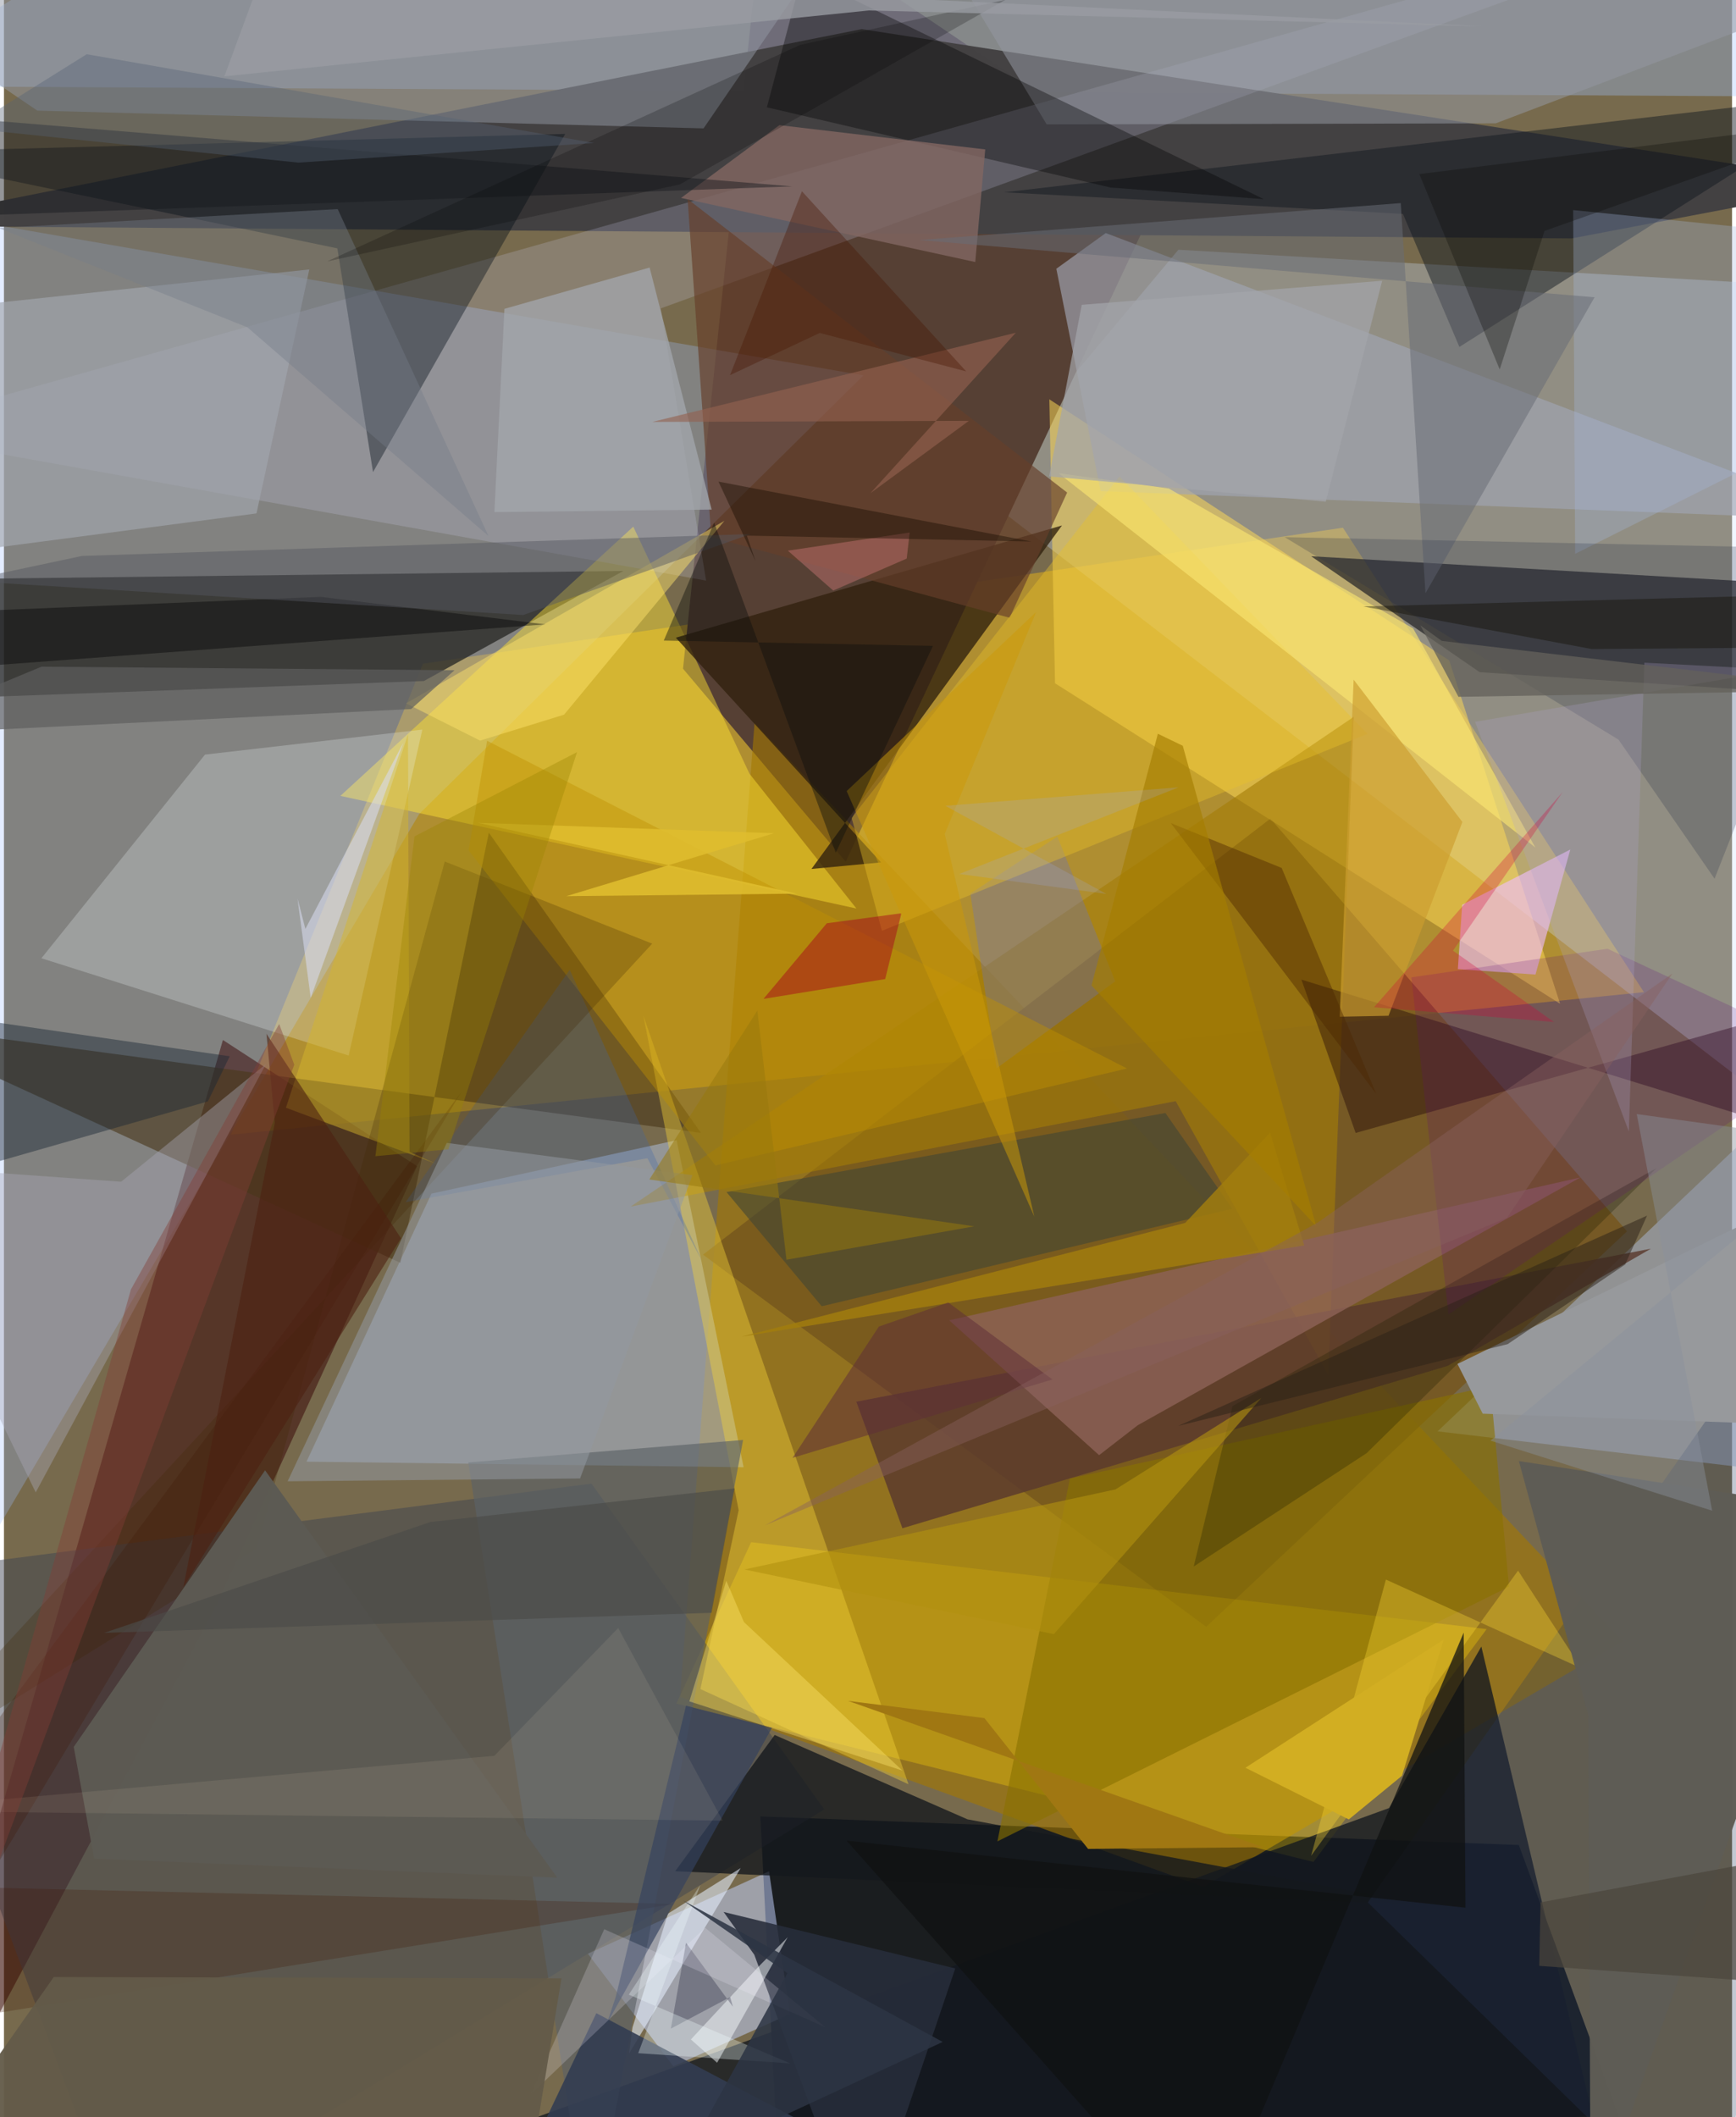 <svg xmlns="http://www.w3.org/2000/svg" width="228" height="278" viewBox="0 0 836 1024"><path fill="#776a4d" d="M0 0h836v1024H0z"/><path fill="#030914" fill-opacity=".796" d="M732.843 892.357L365.92 878.545 376.492 1086h427.62z"/><path fill="#e3af18" fill-opacity=".518" d="M647.747 255.235L793.374 479.88l-683.598 68.94 92.917-227.815z"/><path fill="#cee2ff" fill-opacity=".302" d="M894.452 139.684L865.246 541.21 470.323 237.685l97.834-116.895z"/><path fill="#564034" d="M407.21 416.77l-78.698-93.346 38.62-368.363L562.418 86.972z"/><path fill="#9fbdff" fill-opacity=".286" d="M-35.897 794.955L-62 98.755l477.856 82.791-214.961 212.15z"/><path fill="#a47900" fill-opacity=".592" d="M363.119 349.661l419.83 444.19L580.25 912.629l-253.165-91.915z"/><path fill="#282826" fill-opacity=".78" d="M299.644 276.155l-96.477 53.227L-62 339.02v-58.49z"/><path fill="#b4c8e9" fill-opacity=".471" d="M357.83 709.647l-211.459-2.69 60.43-129.625 118.613-25.864z"/><path fill="#a1c4ff" fill-opacity=".337" d="M793.596-62H100.888L-62 41.643l960 5.201z"/><path fill="#340200" fill-opacity=".486" d="M105.922 503.012L-62 1086l164.086-308.057 97.761-213.914z"/><path fill="#444243" fill-opacity=".996" d="M414.92 14.085L898 88.78l-139.596 26.536L-62 109.208z"/><path fill="#222325" fill-opacity=".706" d="M877.42 283.14L898 337.185l-184.078-12.08-81.526-56.058z"/><path fill="#76561e" fill-opacity=".827" d="M581.612 786.822l-243.433-180 274.498-210.891 172.496 199.631z"/><path fill="#ffdb56" fill-opacity=".518" d="M508.47 330.467l244.34 155.026-53.632-166.054-193.451-126.304z"/><path fill="#abbad7" fill-opacity=".506" d="M844.952 548.463l31.953 11.63 4.207 154.284-187.567-22.079z"/><path fill="#ffd806" fill-opacity=".318" d="M361.461 745.895l-36.146 78.066 308.198 76.6 83.779-112.624z"/><path fill="#c2d3fe" fill-opacity=".514" d="M282.5 944.942l87.623-39.865 10.124 69.051-56.396 25.267z"/><path fill="#4a3819" fill-opacity=".604" d="M337.22 547.95L234.578 402.756l-42.813 208.02L-62 494.228z"/><path fill="#3c4150" fill-opacity=".467" d="M396.84 875.155L284.26 717.571-62 762.289l119.41 320.036z"/><path fill="#131820" fill-opacity=".776" d="M670.067 874.493l44.652-78.12 53.825 226.772L86.73 1086z"/><path fill="#ffe334" fill-opacity=".459" d="M304.447 254.72l56.234 119.526 51.715 65.171L162.76 384.94z"/><path fill="#cfd2f2" fill-opacity=".208" d="M317.729 149.17l21.97 131.654L-62 208.73 898-62z"/><path fill="#020b16" fill-opacity=".388" d="M161.297 120.129l17.245 108.22 92.974-163.59L-62 73.774z"/><path fill="#32210e" fill-opacity=".792" d="M511.844 254.148L390.646 420.282l33.684-3.17-99.304-108.687z"/><path fill="#a0a5b3" fill-opacity=".655" d="M509.109 129.983l23.916-17.266L898 251.643 530.541 237.53z"/><path fill="#a37c08" fill-opacity=".612" d="M652.97 346.723L303.17 583.59l263.692-50.996 73.822 132.541z"/><path fill="#f1f8fc" fill-opacity=".247" d="M202.406 352.867l-35.647 157.667L18.114 463.47l79.156-98.5z"/><path fill="#0f161e" fill-opacity=".467" d="M676.785 103.444l27.314 64.358L898 44.778 483.933 93.006z"/><path fill="#5a392d" fill-opacity=".824" d="M434.641 739.16l-22.295-61.203 384.37-74.002-98.414 56.712z"/><path fill="#8d6157" fill-opacity=".812" d="M762.684 569.468l-305.38 69.115 72.496 65.231 18.694-14.479z"/><path fill="#efbdff" fill-opacity=".612" d="M757.761 410.884l-52.32 26.736-2.085 31.123 37.548 2.608z"/><path fill="#f5d338" fill-opacity=".412" d="M355.425 730.459L309.34 491.243 437.59 862.98l-100.665-46.026z"/><path fill="#15191e" fill-opacity=".792" d="M324.718 905.048l365.171 16.575-223.748-41.671-93.284-40.803z"/><path fill="#8a7200" fill-opacity=".62" d="M728.105 767.414L480.608 890.602l35.07-175.488 203.37-44.638z"/><path fill="#25375b" fill-opacity=".275" d="M659.804 920.122L898 580.854v-.62L829.342 1086z"/><path fill="#9499a6" fill-opacity=".498" d="M16.135 53.514l322.315 8.58 77.501-113.158L-62 .42z"/><path fill="#9598a2" fill-opacity=".541" d="M898-7.37L721.666 59.662l-217.225.493-72.864-120.729z"/><path fill="#010100" fill-opacity=".353" d="M535.398 90.711l74.072 5.613L386.14-12.328l-17.066 64.234z"/><path fill="#424534" fill-opacity=".608" d="M349.552 576.56l46.06 55.238 198.626-47.184-32.366-46.299z"/><path fill="#1b0107" fill-opacity=".392" d="M898 479.518v77.415L627.674 473.81l26.235 74.155z"/><path fill="#663e29" fill-opacity=".659" d="M514.337 238.233l-27.805 60.569-144.367-39.055-11.438-163.481z"/><path fill="#6a72bd" fill-opacity=".345" d="M467.507 432.19l12.707 84.53 57.386-42.088-27.988-70.027z"/><path fill="#5c6167" fill-opacity=".647" d="M357.579 696.454l-16.945 90.52L283.396 1086l-58.783-378.681z"/><path fill="#a1a6ad" fill-opacity=".663" d="M-7.456 146.882l155.179-16.564-25.554 118.002-159.16 20.88z"/><path fill="#eac229" fill-opacity=".4" d="M659.6 354.954L539.643 230.442l-129.568 165.13 14.666 54.623z"/><path fill="#a6b7e0" fill-opacity=".306" d="M871.31 112.998l-112.174-11.39.963 166.267L898 198.776z"/><path fill="#a9a8b7" fill-opacity=".408" d="M126.767 514.622L56.69 571.567-62 563.117l77.368 158.696z"/><path fill="#c09100" fill-opacity=".424" d="M224.777 411.318l8.953-53.055L543.308 516.8l-199.12 46.879z"/><path fill="#272d3a" fill-opacity=".878" d="M460.215 952.06L414.887 1086l-51.899-140.57-14.848-20.685z"/><path fill="#816762" fill-opacity=".812" d="M474.713 72.27l-4.821 54.468-142.338-30.996 47.582-35.213z"/><path fill="#1a2635" fill-opacity=".447" d="M98.674 532.706l10.544-21.82-160.538-23.317-10.68 91.13z"/><path fill="#fae672" fill-opacity=".635" d="M563.504 236.277l-53.382-7.453L740.84 409.91l-59.126-105.988z"/><path fill="#a3a6ac" fill-opacity=".769" d="M342.36 246.474l-105.1 1.217 4.858-98.313 70.234-19.973z"/><path fill="#d5b62a" fill-opacity=".475" d="M209.234 562.95l-72.82-27.18 59.044-180.638.746 201.948z"/><path fill="#1c1c00" fill-opacity=".29" d="M659.19 702.86l-83.618 54.794 18.774-77.615 205.222-115.144z"/><path fill="#686c76" fill-opacity=".529" d="M687.694 286.953l-11.96-188.722L442.822 116.1l326.66 27.693z"/><path fill="#5f0779" fill-opacity=".192" d="M698.83 635.756L883.953 509.2l-108.167-50.32-94.9 13.828z"/><path fill="#ffe36c" fill-opacity=".467" d="M270.963 345.663l-40.626 12.542-35.843-18.028 154.046-88.27z"/><path fill="#cc9d2f" fill-opacity=".667" d="M705.548 397.559l-35.733 93.726-23.619.474 6.742-163.036z"/><path fill="#fdd936" fill-opacity=".341" d="M763.174 806.936l-30.686-47.276-100.12 137.912 36.18-133.59z"/><path fill="#3e63ac" fill-opacity=".282" d="M194.297 581.45l79.395-112.387 63.995 140.772-26.413-49.644z"/><path fill="#402800" fill-opacity=".247" d="M122.366 748.953l90.878-332.275 100.36 39.73L-62 863.589z"/><path fill="#161a1d" fill-opacity=".459" d="M-62 154.5l27.577-49.527 415.75-14.825L-28.78 56.455z"/><path fill="#5c5a53" fill-opacity=".992" d="M33.758 844.925l92.565-133.786 141.344 197.027-224.043-9.193z"/><path fill="#e7effe" fill-opacity=".569" d="M356.418 903.51l-54.061 89.777 1.72-12.694 17.188-55.057z"/><path fill="#010100" fill-opacity=".392" d="M261.924 301.991l-108.63-13.297L-62 297.487l6.836 27.977z"/><path fill="#323c52" fill-opacity=".898" d="M534.422 1086l-133.14-51.867-114.71-60.434-34.927 73.42z"/><path fill="#a17d0e" fill-opacity=".831" d="M571.444 591.484l41.05-43.61 16.529 54.49L356.87 646.49z"/><path fill="#55585f" fill-opacity=".463" d="M37.727 268.893l323.509-10.606-110.013 39.172-270.236-16.52z"/><path fill="#97999c" d="M715.385 683.745l144.673 5.134L898 564.42l-194.818 95.285z"/><path fill="#3d1600" fill-opacity=".247" d="M324.167 920.875L-62 911.682l283.175-383.436-272.21 453.052z"/><path fill="#9499a0" fill-opacity=".545" d="M214.204 552.782l-76.97 163.662 141.482-1.368 54.362-146.696z"/><path fill="#101111" fill-opacity=".725" d="M407.636 890.25l299.403 32.452-.865-133.084L581.327 1086z"/><path fill="#242e47" fill-opacity=".235" d="M827.546 425.001l62.717-159.527-270.707-5.678 161.522 97.937z"/><path fill="#a6011e" fill-opacity=".463" d="M398.072 446.552l36.083-4.834-7.84 31.817-58.877 9.589z"/><path fill="#b0a4cb" fill-opacity=".259" d="M793.586 320.512l-7.522 226.735-74.348-198.12 147.076-25.193z"/><path fill="#936150" fill-opacity=".62" d="M466.803 203.545l-153.172.526 175.877-43.14-70.387 77.652z"/><path fill="#4c2600" fill-opacity=".431" d="M655.72 518.29L564.487 398.1l53.634 21.693 45.76 109.305z"/><path fill="#ca9808" fill-opacity=".518" d="M499.296 296.055l-44.177 107.28 43.336 185.066-90.78-205.784z"/><path fill="#f9fdff" fill-opacity=".486" d="M332.322 986.413l12.684 11.27 34.14-60.715-14.173 14.307z"/><path fill="#d7dcf1" fill-opacity=".561" d="M148.392 482.625l44.833-123.43-47.403 90.102-3.81-14.724z"/><path fill="#5d5e5d" fill-opacity=".686" d="M18.167 322.443L-62 355.741l258.985-12.8 20.979-18.765z"/><path fill="#b2910f" fill-opacity=".608" d="M608.31 676.116l-70.613 44.272-179.484 38.707 149.69 31.27z"/><path fill="#fde66e" fill-opacity=".392" d="M434.666 856.37l-76.691-71.84-8.536-19.985-17.858 58.348z"/><path fill="#0e100d" fill-opacity=".424" d="M343.58 252.808l-24.385 57.017 130.24 2.566-47.03 100.028z"/><path fill="#d2ae22" d="M650.592 879.996L600.59 855l95.93-62.024-20.18 65.892z"/><path fill="#34415d" fill-opacity=".675" d="M329.955 824.985L296.03 965.63l-4.366 13.184 79.87-143.107z"/><path fill="#5e5c55" fill-opacity=".98" d="M732.872 706.67l33.59 122.968 1.143 246.812 123.49-345.664z"/><path fill="#757c89" fill-opacity=".396" d="M-2.547 110.284l120.32 48.028 116.66 100.984-72.982-158.173z"/><path fill="#d1023c" fill-opacity=".282" d="M749.88 494.307l-48.866-34.5 53.11-76.786-91.333 104.149z"/><path fill="#a07712" d="M609.142 893.42l-200.788-70.763 65.958 8.33 50.164 63.263z"/><path fill="#4b4c48" fill-opacity=".655" d="M206.346 736.125l147.102-16.228-11.132 60.17-293.835 9.7z"/><path fill="#cf7977" fill-opacity=".427" d="M401.172 285.629l-21.948-19.29 58.928-8.764-1.422 12.587z"/><path fill="#000303" fill-opacity=".212" d="M484.482-.116l-99.328 21.845-228.825 104.71L327.03 89.174z"/><path fill="#a57e00" fill-opacity=".655" d="M558.23 354.894l12.039 5.807 64.555 232.363-108.698-116.427z"/><path fill="#f6e4c5" fill-opacity=".09" d="M297.15 787.403l50.533 93.181L-62 875.692l299.251-26.469z"/><path fill="#8a919d" fill-opacity=".435" d="M826.39 730.675L719.135 696.78l174.51-143.63-103.752-14.314z"/><path fill="#9eadeb" fill-opacity=".2" d="M568.27 380.797l-112.854 8.935 77.92 42.637-71.178-9.655z"/><path fill="#2c2016" fill-opacity=".498" d="M727.442 650.116l56.86-38.53 10.598-23.648-226.863 101.734z"/><path fill="#566175" fill-opacity=".38" d="M-17.372 62.078L40.044 26.22l245.48 42.947-143.1 9.485z"/><path fill="#5e2d39" fill-opacity=".514" d="M456.833 629.96l50.395 37.238-125.73 37.915 41.755-63.505z"/><path fill="#100e02" fill-opacity=".392" d="M657.665 293.324l110.5 20.605L898 312.905v-26.024z"/><path fill="#4c2011" fill-opacity=".58" d="M126.994 500.013l65.085 98.9-105.291 168.74 44.248-224.631z"/><path fill="#a3a5ab" fill-opacity=".71" d="M639.458 242.662l27.283-106.869L521.4 147.434l-15.767 82.978z"/><path fill="#00011d" fill-opacity=".259" d="M352.64 970.571l-1.33-4.667-28.678 15.277 7.342-41.501z"/><path fill="#180c01" fill-opacity=".424" d="M345.671 232.938l17.898 38.423-4.166-12.304 137.695 2.861z"/><path fill="#f6f2ff" fill-opacity=".2" d="M397.388 980.524l-106.986-47.417-35.537 79.853 84.3-80.599z"/><path fill="#97790c" fill-opacity=".518" d="M364.47 488.774l-52.25 81.693 157.192 22.66-90.86 16.17z"/><path fill="#0d0d09" fill-opacity=".306" d="M684.73 84.194L898 57.538 745.29 111.69l-21.694 67.005z"/><path fill="#635a49" fill-opacity=".953" d="M-62 1078.881L24.1 956.22l245.616.645-16.385 99.66z"/><path fill="#823e36" fill-opacity=".416" d="M133.15 495.264l-71.72 128.37L-62 1060.287l202.45-545.32z"/><path fill="#471500" fill-opacity=".357" d="M394.657 161.021l-43.404 20.427 34.793-88.938 79.467 87.126z"/><path fill="#debc2e" fill-opacity=".902" d="M272.04 433.44l111.56-1.208-154.269-34.26L372.5 403.01z"/><path fill="#63615b" fill-opacity=".765" d="M703.645 337.03L898 333.829 695.578 309.99l-10.36-7.515z"/><path fill="#9a9ca2" fill-opacity=".788" d="M125.969-15.555l-19.32 52.478L418.453 5.056l296.932 7.687z"/><path fill="#89615f" fill-opacity=".427" d="M368.096 737.77l267.361-146.397 171.74-120.543-80.056 118.155z"/><path fill="#f4feff" fill-opacity=".306" d="M302.282 964.743l78.096 33.262-73.528-4.944 30.026-81.389z"/><path fill="#9a8400" fill-opacity=".365" d="M214.988 555.877l62.264-192.113-78.657 40.774-18.894 154.68z"/><path fill="#4b453b" fill-opacity=".71" d="M743.362 920.11l-.634 30.71 102.811 7.308 19.27-60.648z"/><path fill="#2d3443" fill-opacity=".863" d="M454.139 987.607l-125.617-68.423 50.491 35.163-50.778 91.616z"/></svg>
